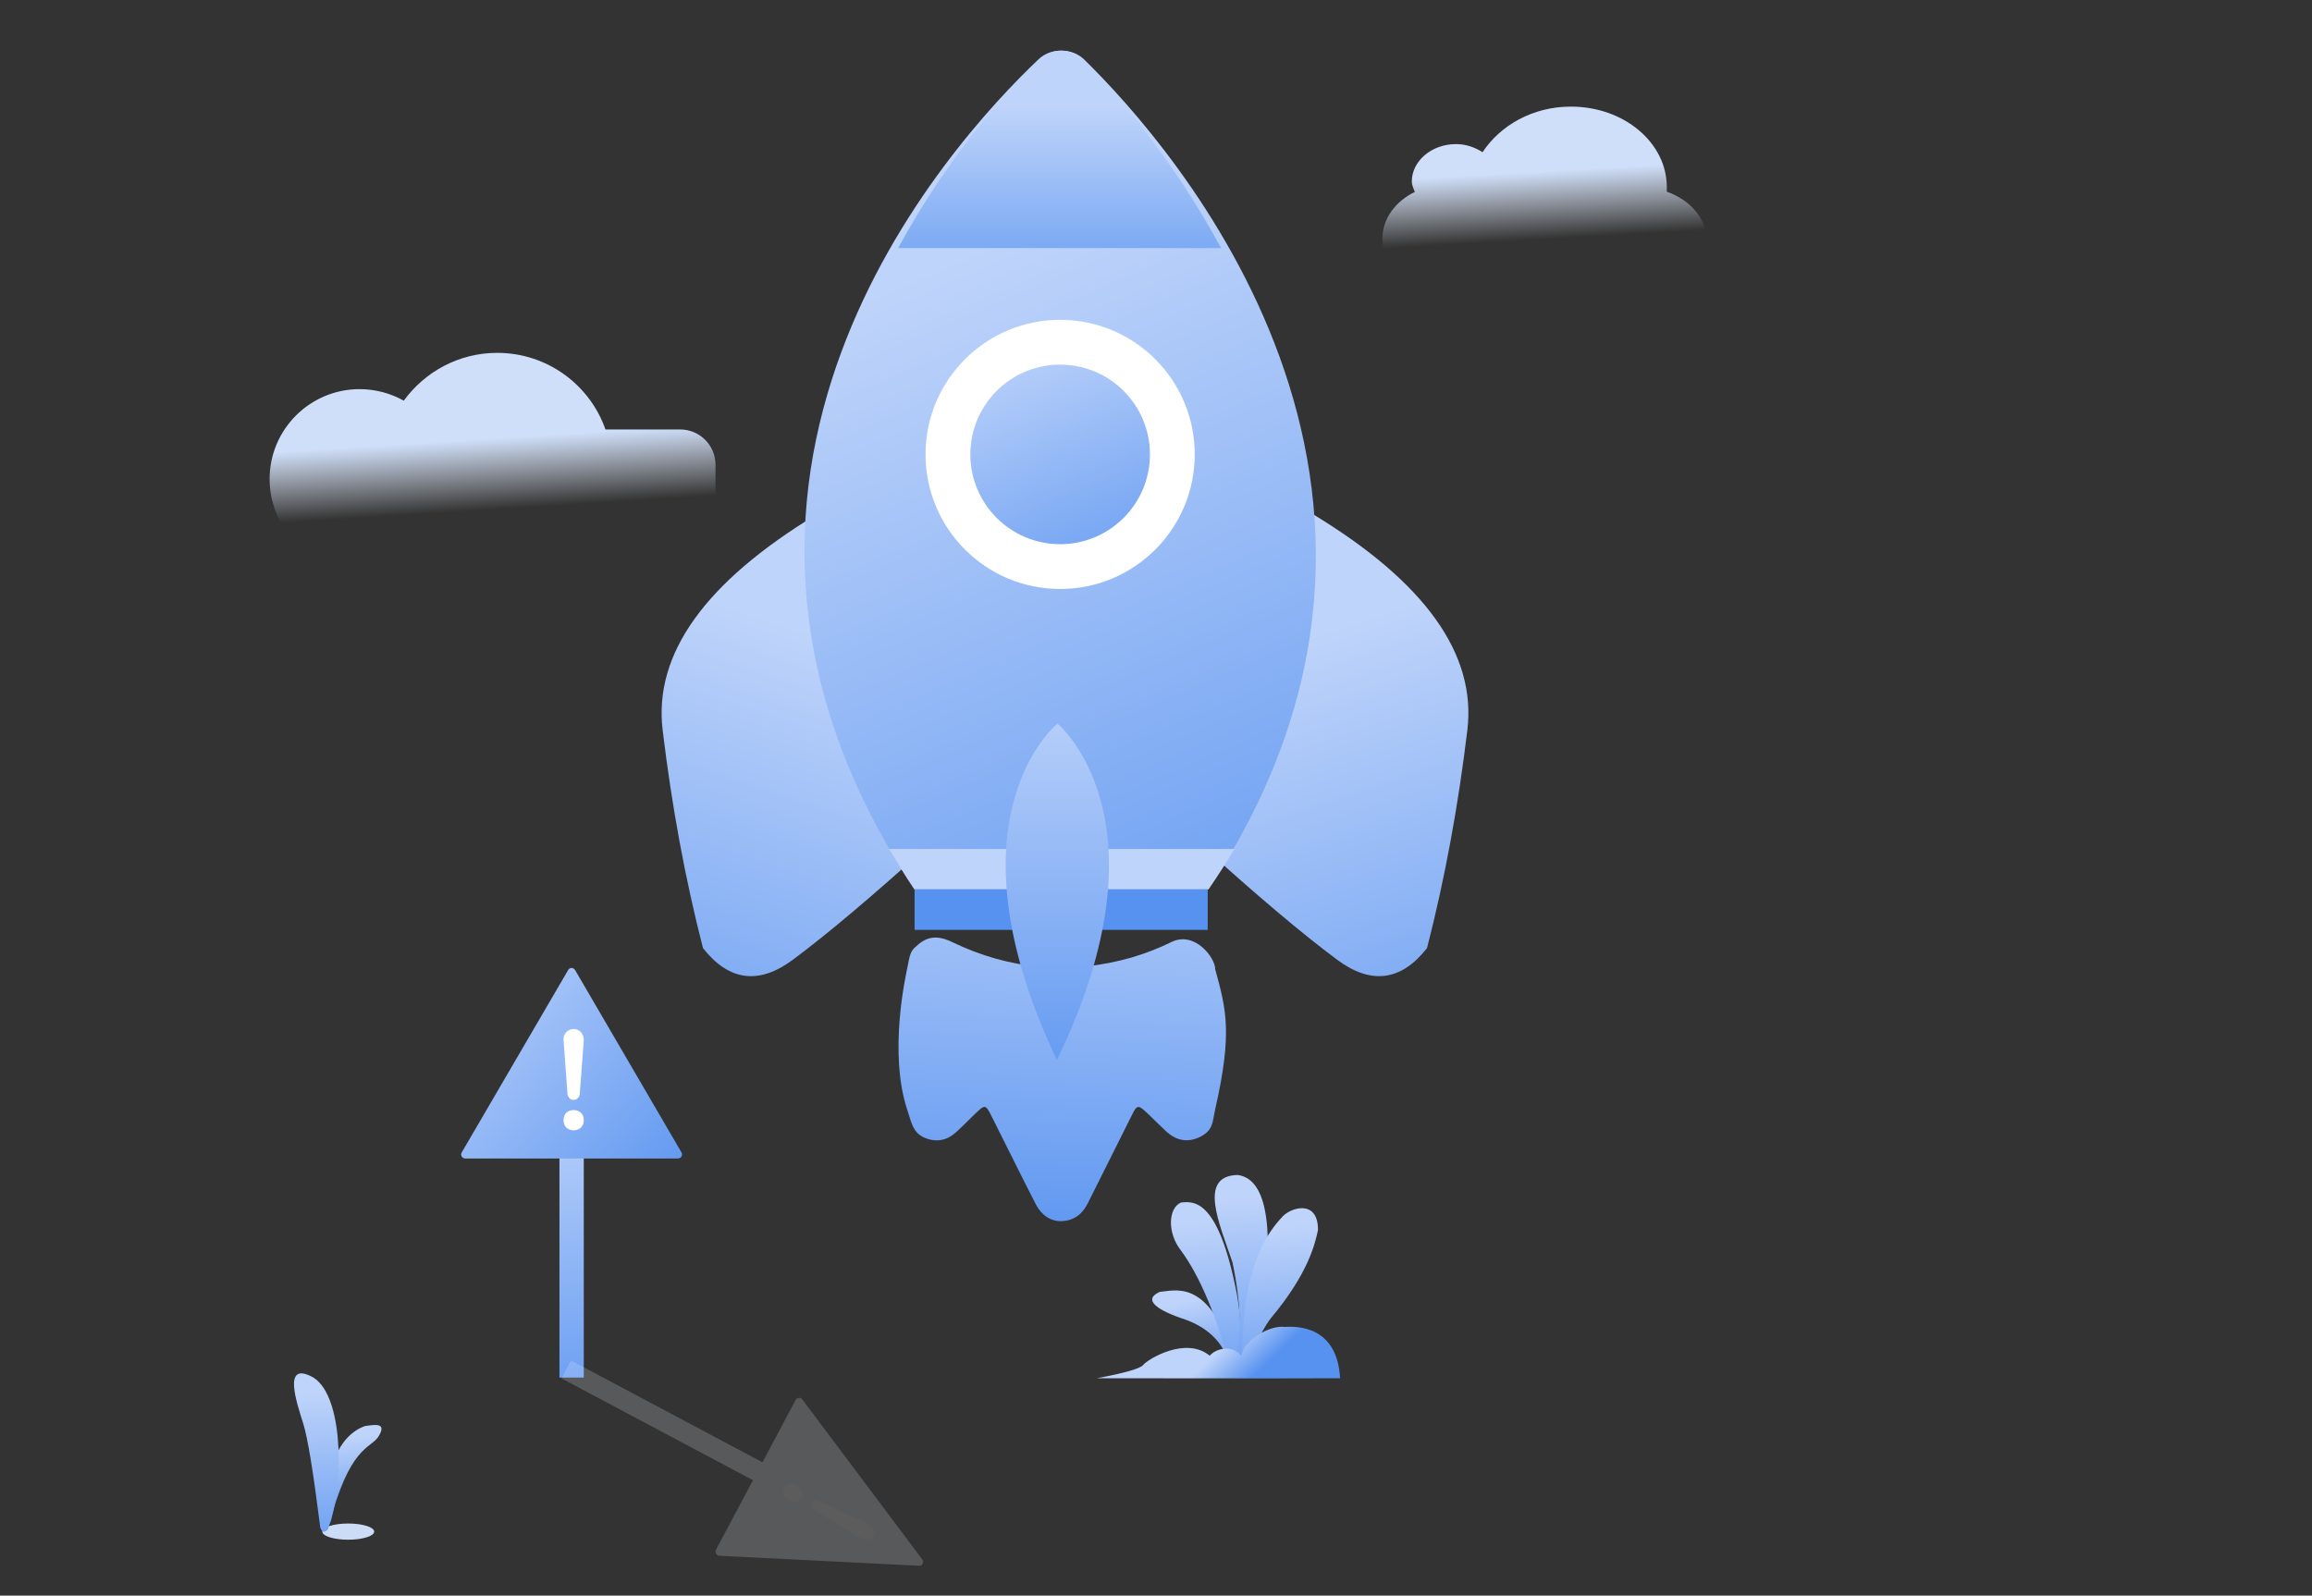 <?xml version="1.0" encoding="utf-8"?>
<!-- Generator: Adobe Illustrator 24.3.0, SVG Export Plug-In . SVG Version: 6.00 Build 0)  -->
<svg version="1.1" xmlns="http://www.w3.org/2000/svg" xmlns:xlink="http://www.w3.org/1999/xlink" x="0px" y="0px"
	 viewBox="0 0 1140.6 787.3" style="enable-background:new 0 0 1140.6 787.3;" xml:space="preserve">
<rect x="0" y="0" width="1140.6" height="787.3" fill="#333333" stroke="none"/>
<style type="text/css">
	.st0{fill:none;}
	.st1{fill-rule:evenodd;clip-rule:evenodd;fill:url(#云_2_);}
	.st2{fill-rule:evenodd;clip-rule:evenodd;fill:url(#云_3_);}
	.st3{fill-rule:evenodd;clip-rule:evenodd;fill:#CCDCF6;}
	.st4{fill:url(#路径-42_1_);}
	.st5{fill:url(#路径-41_1_);}
	.st6{fill:url(#路径-43_1_);}
	.st7{fill:url(#路径-44_1_);}
	.st8{fill:url(#路径-45_1_);}
	.st9{fill:url(#路径-46_1_);}
	.st10{fill:url(#路径-47_1_);}
	.st11{fill:url(#路径-2_1_);}
	.st12{fill:url(#路径-2备份_1_);}
	.st13{fill:url(#路径_5_);}
	.st14{fill:url(#路径_6_);}
	.st15{fill:#BFD4FA;}
	.st16{fill:url(#路径_7_);}
	.st17{fill:#5792F0;}
	.st18{fill:#FFFFFF;}
	.st19{fill:url(#椭圆形_7_);}
	.st20{fill:url(#路径_8_);}
	.st21{fill:url(#矩形_5_);}
	.st22{fill:url(#三角形_2_);}
	.st23{opacity:0.2;}
	.st24{fill-rule:evenodd;clip-rule:evenodd;fill:url(#三角形_3_);}
	.st25{fill-rule:evenodd;clip-rule:evenodd;fill:url(#矩形_6_);}
	.st26{display:none;}
	.st27{display:inline;fill-rule:evenodd;clip-rule:evenodd;fill:#CCDCF6;}
	.st28{display:inline;}
	.st29{fill-rule:evenodd;clip-rule:evenodd;fill:url(#矩形_7_);}
	.st30{fill-rule:evenodd;clip-rule:evenodd;fill:url(#椭圆形_8_);}
	.st31{fill-rule:evenodd;clip-rule:evenodd;fill:#483029;}
	.st32{display:inline;fill:url(#脚-path_2_);}
	.st33{display:inline;fill:url(#脚-path_3_);}
	.st34{display:inline;fill:url(#腿_1_);}
	.st35{display:inline;fill-rule:evenodd;clip-rule:evenodd;fill:#FEE0BC;}
	.st36{display:inline;fill-rule:evenodd;clip-rule:evenodd;fill:url(#衣服_1_);}
</style>
<g id="b759170a-51c3-4e2f-999d-77dec9fd6d11">
	<g id="加载中">
		<rect id="矩形" x="-57" y="-41.3" class="st0" width="1024" height="1024"/>
		<g id="编组-2" transform="translate(32, 149)">
			<g id="背景">
				
					<linearGradient id="云_2_" gradientUnits="userSpaceOnUse" x1="-168.7" y1="951.151" x2="-168.664" y2="950.79" gradientTransform="matrix(160 0 0 -92.121 27716 87556.258)">
					<stop  offset="0" style="stop-color:#CFDFFA"/>
					<stop  offset="1" style="stop-color:#EAF0FC;stop-opacity:0"/>
				</linearGradient>
				<path id="云" class="st1" d="M810-30.1c0,14.4-13.8,25.9-31.3,25.9H682c-17.5-1.2-32-12.1-32-27.1c0-9.8,6.5-18.4,16-23
					c-0.7-1.7-1.5-3.5-1.5-5.2c0-9.8,9.5-18.4,21.8-18.4c5.1,0,9.5,1.7,13.1,4c8.7-13.2,24.7-22.5,43.6-22.5
					c26.2,0,47.3,17.8,47.3,39.7v2.3C802-50.3,810-41.1,810-30.1z"/>
				
					<linearGradient id="云_3_" gradientUnits="userSpaceOnUse" x1="-168.679" y1="950.012" x2="-168.643" y2="949.712" gradientTransform="matrix(220 0 0 -115.556 37316 109846.75)">
					<stop  offset="0" style="stop-color:#CFDFFA"/>
					<stop  offset="1" style="stop-color:#EAF0FC;stop-opacity:0"/>
				</linearGradient>
				<path id="云_1_" class="st2" d="M213.3,25.1c24.7,0,45.7,15.8,53.4,37.8l36.8,0c9.7,0,17.5,7.8,17.5,17.5v42.8
					c0,9.7-7.8,17.5-17.5,17.5H125.2c-9.7,0-17.5-7.8-17.5-17.5l0-12.4c-4.2-6.8-6.7-14.8-6.7-23.4c0-24.5,19.9-44.4,44.4-44.4
					c7.9,0,15.4,2.1,21.8,5.7C177.6,34.4,194.4,25.1,213.3,25.1z"/>
				<g id="草" transform="translate(170, 570)">
					<ellipse id="椭圆形_1_" class="st3" cx="-30.2" cy="36.7" rx="12.8" ry="4"/>
					
						<linearGradient id="路径-42_1_" gradientUnits="userSpaceOnUse" x1="-336.832" y1="377.978" x2="-336.759" y2="377.094" gradientTransform="matrix(29.997 0 0 -52.36 10074.243 19781.217)">
						<stop  offset="0" style="stop-color:#BFD4FA"/>
						<stop  offset="1" style="stop-color:#5792F0"/>
					</linearGradient>
					<path id="路径-42" class="st4" d="M-43.8,35.1c1.7-29.1,9-46,21.9-50.5c5.1-0.7,10.7-1.7,6.8,4.9s-14.5,4-25,45.7
						C-41.1,36.9-42.3,36.9-43.8,35.1z"/>
					
						<linearGradient id="路径-41_1_" gradientUnits="userSpaceOnUse" x1="-335.836" y1="379.705" x2="-335.816" y2="378.502" gradientTransform="matrix(22.087 0 0 -78.141 7371.628 29638.137)">
						<stop  offset="0" style="stop-color:#BFD4FA"/>
						<stop  offset="1" style="stop-color:#5792F0"/>
					</linearGradient>
					<path id="路径-41" class="st5" d="M-44,34.7c-3.4-27.2-6.2-44.3-8.4-51.3c-3.3-10.5-10.2-30.7,4.3-23.1S-32,7.3-38.7,31.2
						C-40.8,37.2-42.5,38.4-44,34.7z"/>
				</g>
				<g id="草_1_" transform="translate(686.12, 515.427)">
					
						<linearGradient id="路径-43_1_" gradientUnits="userSpaceOnUse" x1="-856.683" y1="431.756" x2="-856.44" y2="430.601" gradientTransform="matrix(39.218 0 0 -38.4 33464.695 16557.102)">
						<stop  offset="0" style="stop-color:#BFD4FA"/>
						<stop  offset="1" style="stop-color:#5792F0"/>
					</linearGradient>
					<path id="路径-43" class="st6" d="M-111.1,10.7c-2.5-11.5-9.9-19.5-22.1-24c-13.9-4.5-21.5-9.8-12.8-13.7
						c7.4-0.6,23-6.3,34.9,27.9C-110.3,4.2-110.3,7.4-111.1,10.7z"/>
					
						<linearGradient id="路径-44_1_" gradientUnits="userSpaceOnUse" x1="-856.767" y1="435.035" x2="-856.726" y2="433.831" gradientTransform="matrix(34.336 0 0 -83.835 29294.498 36409.469)">
						<stop  offset="0" style="stop-color:#BFD4FA"/>
						<stop  offset="1" style="stop-color:#5792F0"/>
					</linearGradient>
					<path id="路径-44" class="st7" d="M-110.5,12.5c-7.3-27.4-15.7-47.3-25-59.9c-6.8-8.6-6.4-20.9,0-23.7
						c6.5-0.7,18.5-1.8,27.6,45.3c0.6,3.2,3.8,22.2,0,34.5C-108.5,10.3-109.4,11.6-110.5,12.5z"/>
					
						<linearGradient id="路径-45_1_" gradientUnits="userSpaceOnUse" x1="-857.112" y1="435.27" x2="-857.093" y2="434.066" gradientTransform="matrix(26.175 0 0 -91.675 22329.316 39829.316)">
						<stop  offset="0" style="stop-color:#BFD4FA"/>
						<stop  offset="1" style="stop-color:#5792F0"/>
					</linearGradient>
					<path id="路径-45" class="st8" d="M-108.8,6.3c3.3-12.2,2.9-28.2-1.3-47.9c-6.4-19.1-17.2-42.6,2.6-43.1
						c8,1.1,17.7,9.5,14.1,51.4c-2.2,16.9-6.1,26.9-10.2,39.6C-105.1,7.1-106.8,7.1-108.8,6.3z"/>
					
						<linearGradient id="路径-46_1_" gradientUnits="userSpaceOnUse" x1="-856.684" y1="434.879" x2="-856.631" y2="433.675" gradientTransform="matrix(37.293 0 0 -79.344 31861.143 34446.02)">
						<stop  offset="0" style="stop-color:#BFD4FA"/>
						<stop  offset="1" style="stop-color:#5792F0"/>
					</linearGradient>
					<path id="路径-46" class="st9" d="M-105,11c-1.3-34.6,5-59.5,19-74.5c3.8-5,18.2-9.8,18.1,6c-1.5,6.8-4.7,21.3-23.2,43.4
						c-6.1,8-10.1,19.6-10.2,22.4C-101.3,10.1-102.5,11-105,11z"/>
					
						<linearGradient id="路径-47_1_" gradientUnits="userSpaceOnUse" x1="-855.953" y1="428.355" x2="-855.711" y2="428.301" gradientTransform="matrix(120 0 0 -25.517 102596.43 10933.641)">
						<stop  offset="0" style="stop-color:#BFD4FA"/>
						<stop  offset="1" style="stop-color:#5792F0"/>
					</linearGradient>
					<path id="路径-47" class="st10" d="M-177,15.6c13.9-2.6,21.5-4.8,22.9-6.6c2.1-2.7,21-14.3,32.8-4.5c2.6-3.3,10.8-5.9,15.5,0
						c2.2-9.2,15.6-15.2,21.4-14.2c6.6-0.5,26-0.3,27.4,25.3C-62.3,15.7-102.3,15.7-177,15.6z"/>
				</g>
			</g>
			<g id="火箭" transform="translate(334.607, 18)">
				
					<linearGradient id="路径-2_1_" gradientUnits="userSpaceOnUse" x1="-503.129" y1="931.561" x2="-502.764" y2="933.447" gradientTransform="matrix(93.151 0 0 -160.379 46866.797 149851.547)">
					<stop  offset="0" style="stop-color:#5792F0"/>
					<stop  offset="1" style="stop-color:#BFD4FA"/>
				</linearGradient>
				<path id="路径-2" class="st11" d="M36.5,86.7c-55.3,33.5-80.7,69-76.2,106.5s11.1,73.4,19.9,107.6
					C-7,317.1,7.8,319,24.6,306.5S64,275,92.2,249.4L36.5,86.7z"/>
				
					<linearGradient id="路径-2备份_1_" gradientUnits="userSpaceOnUse" x1="-506.496" y1="931.561" x2="-506.13" y2="933.447" gradientTransform="matrix(-93.151 0 0 -160.379 -46862.805 149851.547)">
					<stop  offset="0" style="stop-color:#5792F0"/>
					<stop  offset="1" style="stop-color:#BFD4FA"/>
				</linearGradient>
				<path id="路径-2备份" class="st12" d="M281.1,86.7c55.3,33.5,80.7,69,76.2,106.5c-4.5,37.5-11.1,73.4-19.9,107.6
					c-12.8,16.3-27.6,18.2-44.4,5.7c-16.8-12.5-39.4-31.5-67.6-57.1L281.1,86.7z"/>
				
					<linearGradient id="路径_5_" gradientUnits="userSpaceOnUse" x1="-502.947" y1="932.809" x2="-503.371" y2="934.423" gradientTransform="matrix(177.506 0 0 -291.173 89482.5 272025.375)">
					<stop  offset="0" style="stop-color:#5792F0"/>
					<stop  offset="1" style="stop-color:#BFD4FA"/>
				</linearGradient>
				<path id="路径" class="st13" d="M229.5,271.8C361.1,73.7,211.8-95,168.3-137.6c-5.9-5.8-16.5-5.9-22.5-0.2
					c-44.2,41.9-195.4,208-61.2,409.6H229.5z"/>
				
					<linearGradient id="路径_6_" gradientUnits="userSpaceOnUse" x1="-502.716" y1="930.787" x2="-502.716" y2="932.4" gradientTransform="matrix(112.109 0 0 -68.511 56515.168 63765.086)">
					<stop  offset="0" style="stop-color:#5792F0"/>
					<stop  offset="1" style="stop-color:#BFD4FA"/>
				</linearGradient>
				<path id="路径_1_" class="st14" d="M167.8-137.6c-5.6-5.8-15.7-5.9-21.5-0.2c-15.7,15.4-45.3,47.8-69.8,93.2h159.3
					C211.6-89.4,182.9-122,167.8-137.6z"/>
				<path id="路径_2_" class="st15" d="M229.6,271.8c4.6-6.7,8.9-13.3,12.8-19.9H72c4,6.6,7.9,13.2,12.5,19.9H229.6z"/>
				
					<linearGradient id="路径_7_" gradientUnits="userSpaceOnUse" x1="-505.813" y1="931.279" x2="-504.297" y2="932.701" gradientTransform="matrix(81.767 -81.767 -82.843 -82.843 118663.461 36253.176)">
					<stop  offset="0" style="stop-color:#5792F0"/>
					<stop  offset="1" style="stop-color:#BFD4FA"/>
				</linearGradient>
				<path id="路径_3_" class="st16" d="M232.9,380.3c-1,4.4-1,8.2-3.7,11c-1.1,1.1-2.4,2-4.1,2.8c-6,2.8-11.4,1.6-16.2-2.7
					c-3-2.8-5.9-5.7-8.8-8.5c-3.5-3.3-4.8-4.5-6.2-3.2c-0.7,0.7-1.5,2.2-2.6,4.5c-7,13.9-13.9,27.8-20.9,41.8
					c-1,2.1-2.3,4.1-3.8,5.6c-1.5,1.5-3.3,2.6-5.6,3.3c-7,2-13.1-0.8-16.8-8.1c-7.3-14.2-14.3-28.5-21.5-42.8
					c-3.1-6.2-3.3-6.2-8.4-1.3c-3.1,3-6.1,6.1-9.2,8.9c-4.6,4.2-9.9,5.2-15.7,2.7c-5.6-2.5-6.3-7.3-8.2-13
					c-9.8-28.9-0.8-67.6,0-71.7c0.7-3.4,1-6.7,3.3-8.9c0.2-0.2,0.5-0.5,0.7-0.6c5.3-5.2,10.6-5.8,17.9-2.3
					c28.6,13.8,58.2,16.3,88.7,7.6c6.7-2,13.2-4.5,19.5-7.6c11.4-5.6,21.6,7.6,21.6,13.4C238.2,330.7,241.6,342.2,232.9,380.3z"/>
				<polygon id="矩形_1_" class="st17" points="84.6,271.8 229.2,271.8 229.2,291.8 84.6,291.8 				"/>
				<circle id="椭圆形_2_" class="st18" cx="156.4" cy="57.2" r="66.4"/>
				
					<linearGradient id="椭圆形_7_" gradientUnits="userSpaceOnUse" x1="-500.996" y1="929.656" x2="-501.997" y2="932.041" gradientTransform="matrix(62.283 0 0 -62.283 31397.572 58048.621)">
					<stop  offset="0" style="stop-color:#5792F0"/>
					<stop  offset="1" style="stop-color:#BFD4FA"/>
				</linearGradient>
				<circle id="椭圆形_3_" class="st19" cx="156.4" cy="57.2" r="44.3"/>
				
					<linearGradient id="路径_8_" gradientUnits="userSpaceOnUse" x1="-499.76" y1="931.283" x2="-499.76" y2="933.194" gradientTransform="matrix(35.813 0 0 -116.781 18052.748 109145.984)">
					<stop  offset="0" style="stop-color:#5792F0"/>
					<stop  offset="1" style="stop-color:#BFD4FA"/>
				</linearGradient>
				<path id="路径_4_" class="st20" d="M155.1,190c0,0-57.3,46.1-0.3,166C212.4,237.3,155.1,190,155.1,190z"/>
			</g>
			<g id="编组" transform="translate(256, 396)">
				
					<linearGradient id="矩形_5_" gradientUnits="userSpaceOnUse" x1="-419.161" y1="554.067" x2="-419.173" y2="555.519" gradientTransform="matrix(12 0 0 -128 5024 71098.32)">
					<stop  offset="0" style="stop-color:#5792F0"/>
					<stop  offset="1" style="stop-color:#BFD4FA"/>
				</linearGradient>
				<rect id="矩形_2_" x="-12" y="6.7" class="st21" width="12" height="128"/>
				
					<linearGradient id="三角形_2_" gradientUnits="userSpaceOnUse" x1="-424.171" y1="553.528" x2="-425.536" y2="554.594" gradientTransform="matrix(109.036 0 0 -94.031 46312.895 52092.621)">
					<stop  offset="0" style="stop-color:#5792F0"/>
					<stop  offset="1" style="stop-color:#BFD4FA"/>
				</linearGradient>
				<path id="三角形" class="st22" d="M-4.3-66.4l52.5,90c0.6,1,0.2,2.2-0.7,2.7c-0.3,0.2-0.7,0.3-1,0.3h-105c-1.1,0-2-0.9-2-2
					c0-0.4,0.1-0.7,0.3-1l52.5-90c0.6-1,1.8-1.3,2.7-0.7C-4.7-66.9-4.5-66.7-4.3-66.4z"/>
				<path id="形状" class="st18" d="M-2-4.8c-0.5,1.5-1.5,2.5-3,2.5s-2.5-1-3-2.5l-2-27.5c0-3,2.5-5,5-5c3,0,5,2.5,5,5.5L-2-4.8z
					 M-5,2.7c3,0,5,2,5,5s-2,5-5,5s-5-2-5-5S-8,2.7-5,2.7z"/>
			</g>
			
				<g id="编组备份" transform="translate(398.089, 645.458) rotate(118) translate(-398.089, -645.458) translate(353.089, 543.927)" class="st23">
				
					<linearGradient id="三角形_3_" gradientUnits="userSpaceOnUse" x1="583.132" y1="454.741" x2="581.461" y2="454.741" gradientTransform="matrix(-41.176 -82.369 -77.441 43.796 59329.27 28252.525)">
					<stop  offset="0" style="stop-color:#EAF0FC"/>
					<stop  offset="1" style="stop-color:#CFDFFA"/>
				</linearGradient>
				<path id="三角形_1_" class="st24" d="M14.7,91.2l41.9,89.3c0.5,1,0,2.2-1,2.7c-0.3,0.1-0.6,0.2-0.8,0.2h-83.7
					c-1.1,0-2-0.9-2-2c0-0.3,0.1-0.6,0.2-0.8l41.9-89.3c0.5-1,1.7-1.4,2.7-1C14.2,90.4,14.5,90.7,14.7,91.2z"/>
				
					<linearGradient id="矩形_6_" gradientUnits="userSpaceOnUse" x1="575.125" y1="440.812" x2="573.454" y2="440.812" gradientTransform="matrix(-4.695 -113.017 -8.829 60.092 6613.323 38736.008)">
					<stop  offset="0" style="stop-color:#EAF0FC"/>
					<stop  offset="1" style="stop-color:#CFDFFA"/>
				</linearGradient>
				<polygon id="矩形_3_" class="st25" points="5.9,162.4 15.9,162.4 15.9,290.4 5.9,290.4 				"/>
				<path id="形状_1_" class="st18" d="M14.6,150.4c-0.4,1.5-1.2,2.5-2.4,2.5c-1.2,0-2-1-2.4-2.5l-1.6-27.5c0-3,2-5,4-5
					c2.4,0,4,2.5,4,5.5L14.6,150.4z M12.2,157.9c2.4,0,4,2,4,5c0,3-1.6,5-4,5c-2.4,0-4-2-4-5C8.2,159.9,9.8,157.9,12.2,157.9z"/>
			</g>
			
				<g id="人物" transform="translate(614, 520.852) scale(-1, 1) translate(-614, -520.852) translate(564, 397.705)" class="st26">
				<ellipse id="椭圆形_4_" class="st27" cx="107" cy="189" rx="50" ry="-16"/>
				<g id="头" transform="translate(2, 0)" class="st28">
					
						<linearGradient id="矩形_7_" gradientUnits="userSpaceOnUse" x1="837.708" y1="529.4" x2="837.708" y2="527.332" gradientTransform="matrix(-13.048 0 0 -10.438 11019.855 5518.924)">
						<stop  offset="0" style="stop-color:#FFCDA5"/>
						<stop  offset="1" style="stop-color:#FFE8D1"/>
					</linearGradient>
					<rect id="矩形_4_" x="83.2" y="3.4" class="st29" width="13" height="-10.4"/>
					
						<linearGradient id="椭圆形_8_" gradientUnits="userSpaceOnUse" x1="838.186" y1="549.418" x2="838.238" y2="548.529" gradientTransform="matrix(-24.362 9.352 -13.092 -34.107 27692.182 10864.137)">
						<stop  offset="0" style="stop-color:#FFF2DF"/>
						<stop  offset="1" style="stop-color:#FEE0BC"/>
					</linearGradient>
					<path id="椭圆形_5_" class="st30" d="M79.7-36.7c6.7-2.6,15.1,3,18.7,12.4c3.6,9.4,1.1,19.1-5.6,21.7s-15.1-3-18.7-12.4
						S73-34.1,79.7-36.7z"/>
					<path id="路径-59" class="st31" d="M93.7-34.6c3.5,6,1.6,11.1-5.8,15.3c-6.3-2.5-6.3,6.5,0.7,10.5c-1,3.6-0.9,8.1-8.5,8.4
						c-6.8-1.2-19.7-3.9-15.4-26.5c2.5-9.6,9.8-12.6,15.6-12.9C86.8-39.8,91.3-38.1,93.7-34.6z"/>
					<circle id="椭圆形_6_" class="st31" cx="64.8" cy="-33.1" r="7.8"/>
				</g>
				
					<linearGradient id="脚-path_2_" gradientUnits="userSpaceOnUse" x1="837.443" y1="527.579" x2="838.299" y2="527.33" gradientTransform="matrix(-22.759 0 0 -9.916 19141.367 5411.458)">
					<stop  offset="0" style="stop-color:#BFD4FA"/>
					<stop  offset="1" style="stop-color:#5792F0"/>
				</linearGradient>
				<path id="脚-path" class="st32" d="M79.1,175.7v8.7c1.1,0.5,2.2,0.8,3.4,0.9c1.7,0.2,4,0.3,4,0.3s3.7-0.7,7.4-1.9
					c3.9-1.2,7.7-2.8,7.7-2.8s0.7-2.7-0.9-3.4c-2.3-1.1-7.1-0.3-7.1-0.3s-1.8,0.1-3.1,0c-0.6,0-1.1-0.3-1.5-0.6
					c-1.8,0.2-3.5,0.2-5.3,0C82.2,176.5,80.6,176.1,79.1,175.7L79.1,175.7z"/>
				
					<linearGradient id="脚-path_3_" gradientUnits="userSpaceOnUse" x1="837.457" y1="530.666" x2="838.314" y2="530.351" gradientTransform="matrix(-22.759 0 0 -11.155 19184.725 6112.509)">
					<stop  offset="0" style="stop-color:#BFD4FA"/>
					<stop  offset="1" style="stop-color:#5792F0"/>
				</linearGradient>
				<path id="脚-path_1_" class="st33" d="M122.8,189.4v8.7c1.1,0.5,2.2,0.8,3.4,0.9c1.7,0.2,4,0.3,4,0.3s3.7-0.7,7.4-1.9
					c3.9-1.2,7.7-2.8,7.7-2.8s0.7-2.7-0.9-3.4c-2.3-1.1-7.1-0.3-7.1-0.3s-1.8,0.1-3.1,0c-0.9-0.1-1.9-2.8-1.9-2.8s-2,0.6-5,1.2
					C125.9,189.7,124.3,189.7,122.8,189.4z"/>
				
					<linearGradient id="腿_1_" gradientUnits="userSpaceOnUse" x1="835.078" y1="553.591" x2="835.28" y2="552.281" gradientTransform="matrix(-57.175 0 0 -117.684 47840.488 65186.523)">
					<stop  offset="0" style="stop-color:#BFD4FA"/>
					<stop  offset="1" style="stop-color:#5792F0"/>
				</linearGradient>
				<path id="腿" class="st34" d="M113.7,72.6c0,0,11.8,43.8,12.2,46.1c0.7,3.6,1.2,7.2,1.5,10.8l5.3,58.9c-1.3,0.7-7.9,2-9.9,1.9
					c0,0-2.4-9.4-7.2-28.2c-1.5-5.5-5.8-30.3-5.8-30.3c0,0-11.6-36.2-12.8-38.1c-0.2,0.9,1.2,37.3-1.2,48.8
					c-4.3,23.2-6.4,34.8-6.4,34.8c-1.8,0.2-8.8-0.7-10.5-1.2c0,0,0.8-9.1,2.3-27.3c0.3-4.8,1.3-23.1,1.1-28c0,0-2.2-15-6.7-44.9
					L113.7,72.6z"/>
				<path id="胳膊-path" class="st35" d="M69.5,30.3l0.3,17.7c0,0,0,1.2,0.9,1.9c1.6,1.1,4.6,1.9,4.6,1.9l-0.3-20.1L69.5,30.3z"/>
				<path id="胳膊-path_1_" class="st35" d="M125.3,14.9l5.3,2.2l7.1-20.1c0.3-0.7,0.4-1.4,0.3-2.2c-0.3-2.7-1.2-6.8-1.2-6.8
					c0-0.7,0.1-1.5,0.3-2.2c1.3-3.5,4.6-10.8,4.6-10.8s0.5-0.7,0.9-0.6c0.6,0.1,1,0.6,0.9,1.2l-1.2,7.4c0,0,3.1,3.3,4.3,5.3
					c0.5,0.8,0.3,1.9,0.3,1.9l-2.8,7.4l-6.8,30.1c0,0-0.2,1.4-0.9,1.9c-0.8,0.6-2.2,0.3-2.2,0.3l-13.9-4.3L125.3,14.9z"/>
				
					<linearGradient id="衣服_1_" gradientUnits="userSpaceOnUse" x1="834.86" y1="552.085" x2="834.86" y2="551.085" gradientTransform="matrix(-59.553 0 0 -77.446 49814.09 42757.727)">
					<stop  offset="0" style="stop-color:#FEE127"/>
					<stop  offset="1" style="stop-color:#F9AB21"/>
				</linearGradient>
				<path id="衣服" class="st36" d="M86.5,1c1.5,0.7,3,1.1,4.6,1.2c2.1,0.1,4.1,0,6.2-0.3c4.1,1.3,8.1,2.9,12.1,4.6
					c7.6,3.4,16.1,8.4,16.1,8.4c-0.4,2.4-1.1,4.8-1.9,7.1c-0.9,2.3-1.5,3.8-2.7,6l-11.2-3.6c0,0,1.3,13.5,2.5,24.9
					c1.4,13.7,3.1,26,3.1,26s-7,1.4-19.7,2.5c-10.2,0.9-22.6,0.6-22.6,0.6l0.9-45.1l-8-2.7c0,0,2.6-10.1,8.4-19.4
					C77.3,6.5,86.5,1,86.5,1z"/>
			</g>
		</g>
	</g>
</g>
<g id="图层_2" class="st26">
</g>
</svg>
